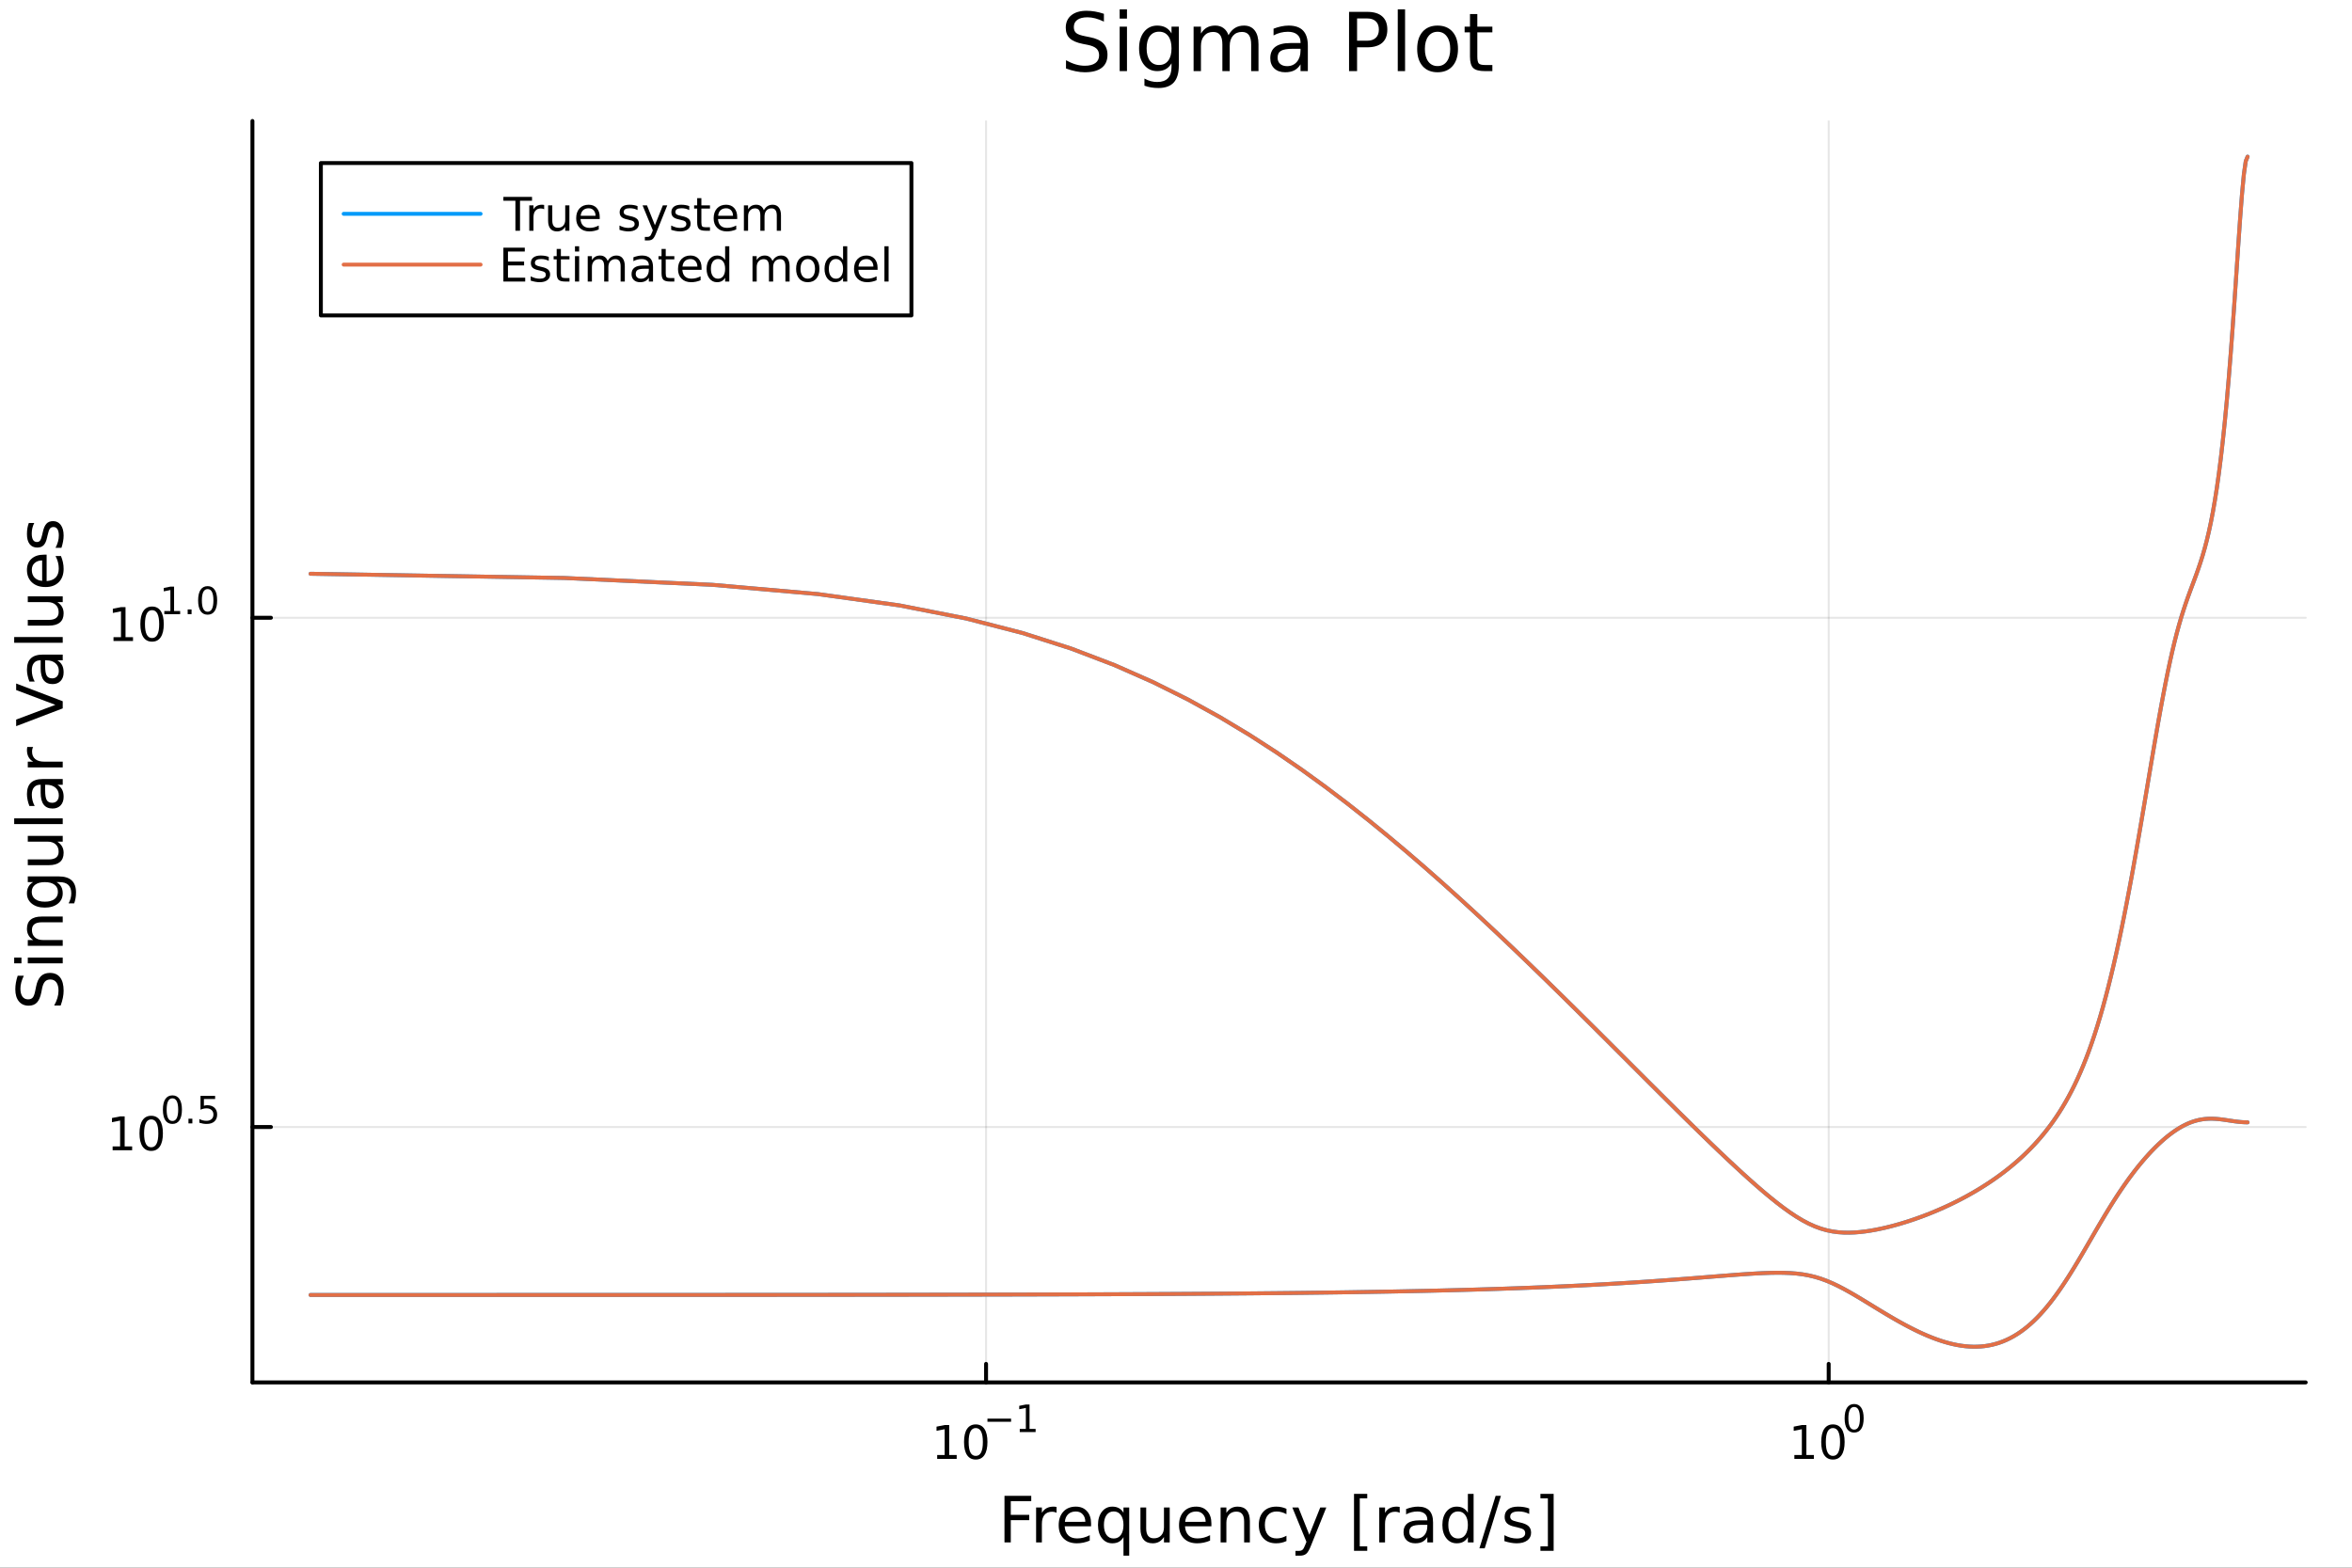 <?xml version="1.0" encoding="utf-8"?>
<svg xmlns="http://www.w3.org/2000/svg" xmlns:xlink="http://www.w3.org/1999/xlink" width="600" height="400" viewBox="0 0 2400 1600">
<rect x="0" y="0" width="2400" height="1600" fill="#333333" stroke="none"/>
<defs>
  <clipPath id="clip630">
    <rect x="0" y="0" width="2400" height="1600"/>
  </clipPath>
</defs>
<path clip-path="url(#clip630)" d="M0 1600 L2400 1600 L2400 0 L0 0  Z" fill="#ffffff" fill-rule="evenodd" fill-opacity="1"/>
<defs>
  <clipPath id="clip631">
    <rect x="480" y="0" width="1681" height="1600"/>
  </clipPath>
</defs>
<path clip-path="url(#clip630)" d="M257.579 1410.9 L2352.76 1410.9 L2352.76 123.472 L257.579 123.472  Z" fill="#ffffff" fill-rule="evenodd" fill-opacity="1"/>
<defs>
  <clipPath id="clip632">
    <rect x="257" y="123" width="2096" height="1288"/>
  </clipPath>
</defs>
<polyline clip-path="url(#clip632)" style="stroke:#000000; stroke-linecap:round; stroke-linejoin:round; stroke-width:2; stroke-opacity:0.1; fill:none" points="1006.19,1410.9 1006.19,123.472 "/>
<polyline clip-path="url(#clip632)" style="stroke:#000000; stroke-linecap:round; stroke-linejoin:round; stroke-width:2; stroke-opacity:0.1; fill:none" points="1866,1410.9 1866,123.472 "/>
<polyline clip-path="url(#clip630)" style="stroke:#000000; stroke-linecap:round; stroke-linejoin:round; stroke-width:4; stroke-opacity:1; fill:none" points="257.579,1410.9 2352.76,1410.9 "/>
<polyline clip-path="url(#clip630)" style="stroke:#000000; stroke-linecap:round; stroke-linejoin:round; stroke-width:4; stroke-opacity:1; fill:none" points="1006.19,1410.9 1006.19,1392 "/>
<polyline clip-path="url(#clip630)" style="stroke:#000000; stroke-linecap:round; stroke-linejoin:round; stroke-width:4; stroke-opacity:1; fill:none" points="1866,1410.9 1866,1392 "/>
<path clip-path="url(#clip630)" d="M956.306 1485.02 L963.945 1485.02 L963.945 1458.66 L955.635 1460.32 L955.635 1456.06 L963.898 1454.4 L968.574 1454.4 L968.574 1485.02 L976.213 1485.02 L976.213 1488.96 L956.306 1488.96 L956.306 1485.02 Z" fill="#000000" fill-rule="nonzero" fill-opacity="1" /><path clip-path="url(#clip630)" d="M995.657 1457.48 Q992.046 1457.48 990.218 1461.04 Q988.412 1464.58 988.412 1471.71 Q988.412 1478.82 990.218 1482.38 Q992.046 1485.92 995.657 1485.92 Q999.292 1485.92 1001.1 1482.38 Q1002.93 1478.82 1002.93 1471.71 Q1002.93 1464.58 1001.1 1461.04 Q999.292 1457.48 995.657 1457.48 M995.657 1453.77 Q1001.47 1453.77 1004.52 1458.38 Q1007.6 1462.96 1007.6 1471.71 Q1007.6 1480.44 1004.52 1485.04 Q1001.47 1489.63 995.657 1489.63 Q989.847 1489.63 986.769 1485.04 Q983.713 1480.44 983.713 1471.71 Q983.713 1462.96 986.769 1458.38 Q989.847 1453.77 995.657 1453.77 Z" fill="#000000" fill-rule="nonzero" fill-opacity="1" /><path clip-path="url(#clip630)" d="M1007.6 1447.87 L1031.71 1447.87 L1031.71 1451.07 L1007.6 1451.07 L1007.6 1447.87 Z" fill="#000000" fill-rule="nonzero" fill-opacity="1" /><path clip-path="url(#clip630)" d="M1040.57 1458.35 L1046.78 1458.35 L1046.78 1436.93 L1040.03 1438.28 L1040.03 1434.82 L1046.74 1433.47 L1050.54 1433.47 L1050.54 1458.35 L1056.75 1458.35 L1056.75 1461.55 L1040.57 1461.55 L1040.57 1458.35 Z" fill="#000000" fill-rule="nonzero" fill-opacity="1" /><path clip-path="url(#clip630)" d="M1830.99 1485.02 L1838.62 1485.02 L1838.62 1458.66 L1830.31 1460.32 L1830.31 1456.06 L1838.58 1454.4 L1843.25 1454.4 L1843.25 1485.02 L1850.89 1485.02 L1850.89 1488.96 L1830.99 1488.96 L1830.99 1485.02 Z" fill="#000000" fill-rule="nonzero" fill-opacity="1" /><path clip-path="url(#clip630)" d="M1870.34 1457.48 Q1866.73 1457.48 1864.9 1461.04 Q1863.09 1464.58 1863.09 1471.71 Q1863.09 1478.82 1864.9 1482.38 Q1866.73 1485.92 1870.34 1485.92 Q1873.97 1485.92 1875.78 1482.38 Q1877.61 1478.82 1877.61 1471.71 Q1877.61 1464.58 1875.78 1461.04 Q1873.97 1457.48 1870.34 1457.48 M1870.34 1453.77 Q1876.15 1453.77 1879.2 1458.38 Q1882.28 1462.96 1882.28 1471.71 Q1882.28 1480.44 1879.2 1485.04 Q1876.15 1489.63 1870.34 1489.63 Q1864.53 1489.63 1861.45 1485.04 Q1858.39 1480.44 1858.39 1471.71 Q1858.39 1462.96 1861.45 1458.38 Q1864.53 1453.77 1870.34 1453.77 Z" fill="#000000" fill-rule="nonzero" fill-opacity="1" /><path clip-path="url(#clip630)" d="M1891.99 1435.97 Q1889.05 1435.97 1887.57 1438.86 Q1886.1 1441.74 1886.1 1447.53 Q1886.1 1453.31 1887.57 1456.2 Q1889.05 1459.08 1891.99 1459.08 Q1894.94 1459.08 1896.41 1456.2 Q1897.89 1453.31 1897.89 1447.53 Q1897.89 1441.74 1896.41 1438.86 Q1894.94 1435.97 1891.99 1435.97 M1891.99 1432.96 Q1896.71 1432.96 1899.19 1436.7 Q1901.69 1440.43 1901.69 1447.53 Q1901.69 1454.62 1899.19 1458.37 Q1896.71 1462.09 1891.99 1462.09 Q1887.27 1462.09 1884.76 1458.37 Q1882.28 1454.62 1882.28 1447.53 Q1882.28 1440.43 1884.76 1436.7 Q1887.27 1432.96 1891.99 1432.96 Z" fill="#000000" fill-rule="nonzero" fill-opacity="1" /><path clip-path="url(#clip630)" d="M1024.98 1526.67 L1052.29 1526.67 L1052.29 1532.08 L1031.41 1532.08 L1031.41 1546.08 L1050.25 1546.08 L1050.25 1551.49 L1031.41 1551.49 L1031.41 1574.19 L1024.98 1574.19 L1024.98 1526.67 Z" fill="#000000" fill-rule="nonzero" fill-opacity="1" /><path clip-path="url(#clip630)" d="M1078.13 1544.01 Q1077.15 1543.44 1075.97 1543.18 Q1074.82 1542.9 1073.42 1542.9 Q1068.46 1542.9 1065.78 1546.14 Q1063.14 1549.36 1063.14 1555.41 L1063.14 1574.19 L1057.25 1574.19 L1057.25 1538.54 L1063.14 1538.54 L1063.14 1544.08 Q1064.99 1540.83 1067.95 1539.27 Q1070.91 1537.68 1075.14 1537.68 Q1075.75 1537.68 1076.48 1537.77 Q1077.21 1537.84 1078.1 1538 L1078.13 1544.01 Z" fill="#000000" fill-rule="nonzero" fill-opacity="1" /><path clip-path="url(#clip630)" d="M1113.34 1554.9 L1113.34 1557.76 L1086.41 1557.76 Q1086.79 1563.81 1090.04 1566.99 Q1093.32 1570.14 1099.14 1570.14 Q1102.52 1570.14 1105.67 1569.32 Q1108.85 1568.49 1111.97 1566.83 L1111.97 1572.37 Q1108.82 1573.71 1105.51 1574.41 Q1102.2 1575.11 1098.79 1575.11 Q1090.26 1575.11 1085.26 1570.14 Q1080.3 1565.18 1080.3 1556.71 Q1080.3 1547.96 1085.01 1542.83 Q1089.75 1537.68 1097.77 1537.68 Q1104.97 1537.68 1109.14 1542.33 Q1113.34 1546.94 1113.34 1554.9 M1107.48 1553.18 Q1107.42 1548.37 1104.77 1545.51 Q1102.16 1542.64 1097.84 1542.64 Q1092.93 1542.64 1089.97 1545.41 Q1087.05 1548.18 1086.6 1553.21 L1107.48 1553.18 Z" fill="#000000" fill-rule="nonzero" fill-opacity="1" /><path clip-path="url(#clip630)" d="M1126.45 1556.39 Q1126.45 1562.85 1129.09 1566.55 Q1131.77 1570.21 1136.41 1570.21 Q1141.06 1570.21 1143.73 1566.55 Q1146.41 1562.85 1146.41 1556.39 Q1146.41 1549.93 1143.73 1546.27 Q1141.06 1542.58 1136.41 1542.58 Q1131.77 1542.58 1129.09 1546.27 Q1126.45 1549.93 1126.45 1556.39 M1146.41 1568.84 Q1144.56 1572.02 1141.73 1573.58 Q1138.93 1575.11 1134.98 1575.11 Q1128.52 1575.11 1124.44 1569.95 Q1120.4 1564.8 1120.4 1556.39 Q1120.4 1547.99 1124.44 1542.83 Q1128.52 1537.68 1134.98 1537.68 Q1138.93 1537.68 1141.73 1539.24 Q1144.56 1540.77 1146.41 1543.95 L1146.41 1538.54 L1152.26 1538.54 L1152.26 1587.74 L1146.41 1587.74 L1146.41 1568.84 Z" fill="#000000" fill-rule="nonzero" fill-opacity="1" /><path clip-path="url(#clip630)" d="M1163.72 1560.12 L1163.72 1538.54 L1169.58 1538.54 L1169.58 1559.89 Q1169.58 1564.96 1171.55 1567.5 Q1173.52 1570.02 1177.47 1570.02 Q1182.21 1570.02 1184.95 1566.99 Q1187.72 1563.97 1187.72 1558.75 L1187.72 1538.54 L1193.58 1538.54 L1193.58 1574.19 L1187.72 1574.19 L1187.72 1568.71 Q1185.59 1571.96 1182.75 1573.55 Q1179.95 1575.11 1176.23 1575.11 Q1170.09 1575.11 1166.9 1571.29 Q1163.72 1567.47 1163.72 1560.12 M1178.46 1537.68 L1178.46 1537.68 Z" fill="#000000" fill-rule="nonzero" fill-opacity="1" /><path clip-path="url(#clip630)" d="M1236.13 1554.9 L1236.13 1557.76 L1209.2 1557.76 Q1209.59 1563.81 1212.83 1566.99 Q1216.11 1570.14 1221.94 1570.14 Q1225.31 1570.14 1228.46 1569.32 Q1231.64 1568.49 1234.76 1566.83 L1234.76 1572.37 Q1231.61 1573.71 1228.3 1574.41 Q1224.99 1575.11 1221.59 1575.11 Q1213.06 1575.11 1208.06 1570.14 Q1203.09 1565.18 1203.09 1556.71 Q1203.09 1547.96 1207.8 1542.83 Q1212.55 1537.68 1220.57 1537.68 Q1227.76 1537.68 1231.93 1542.33 Q1236.13 1546.94 1236.13 1554.9 M1230.27 1553.18 Q1230.21 1548.37 1227.57 1545.51 Q1224.96 1542.64 1220.63 1542.64 Q1215.73 1542.64 1212.77 1545.41 Q1209.84 1548.18 1209.4 1553.21 L1230.27 1553.18 Z" fill="#000000" fill-rule="nonzero" fill-opacity="1" /><path clip-path="url(#clip630)" d="M1275.38 1552.67 L1275.38 1574.19 L1269.52 1574.19 L1269.52 1552.86 Q1269.52 1547.8 1267.55 1545.29 Q1265.57 1542.77 1261.63 1542.77 Q1256.88 1542.77 1254.15 1545.79 Q1251.41 1548.82 1251.41 1554.04 L1251.41 1574.19 L1245.52 1574.19 L1245.52 1538.54 L1251.41 1538.54 L1251.41 1544.08 Q1253.51 1540.86 1256.34 1539.27 Q1259.21 1537.68 1262.93 1537.68 Q1269.07 1537.68 1272.22 1541.5 Q1275.38 1545.29 1275.38 1552.67 Z" fill="#000000" fill-rule="nonzero" fill-opacity="1" /><path clip-path="url(#clip630)" d="M1312.71 1539.91 L1312.71 1545.38 Q1310.23 1544.01 1307.71 1543.34 Q1305.23 1542.64 1302.68 1542.64 Q1296.99 1542.64 1293.84 1546.27 Q1290.69 1549.87 1290.69 1556.39 Q1290.69 1562.92 1293.84 1566.55 Q1296.99 1570.14 1302.68 1570.14 Q1305.23 1570.14 1307.71 1569.47 Q1310.23 1568.77 1312.71 1567.41 L1312.71 1572.82 Q1310.26 1573.96 1307.62 1574.54 Q1305.01 1575.11 1302.05 1575.11 Q1294 1575.11 1289.25 1570.05 Q1284.51 1564.99 1284.51 1556.39 Q1284.51 1547.67 1289.28 1542.68 Q1294.09 1537.68 1302.43 1537.68 Q1305.14 1537.68 1307.71 1538.25 Q1310.29 1538.79 1312.71 1539.91 Z" fill="#000000" fill-rule="nonzero" fill-opacity="1" /><path clip-path="url(#clip630)" d="M1337.73 1577.5 Q1335.25 1583.86 1332.89 1585.8 Q1330.53 1587.74 1326.59 1587.74 L1321.91 1587.74 L1321.91 1582.84 L1325.35 1582.84 Q1327.77 1582.84 1329.1 1581.7 Q1330.44 1580.55 1332.06 1576.29 L1333.11 1573.61 L1318.69 1538.54 L1324.9 1538.54 L1336.04 1566.42 L1347.18 1538.54 L1353.39 1538.54 L1337.73 1577.5 Z" fill="#000000" fill-rule="nonzero" fill-opacity="1" /><path clip-path="url(#clip630)" d="M1381.65 1524.66 L1395.15 1524.66 L1395.15 1529.21 L1387.51 1529.21 L1387.51 1578.23 L1395.15 1578.23 L1395.15 1582.78 L1381.65 1582.78 L1381.65 1524.66 Z" fill="#000000" fill-rule="nonzero" fill-opacity="1" /><path clip-path="url(#clip630)" d="M1428.28 1544.01 Q1427.29 1543.44 1426.12 1543.18 Q1424.97 1542.9 1423.57 1542.9 Q1418.6 1542.9 1415.93 1546.14 Q1413.29 1549.36 1413.29 1555.41 L1413.29 1574.19 L1407.4 1574.19 L1407.4 1538.54 L1413.29 1538.54 L1413.29 1544.08 Q1415.13 1540.83 1418.09 1539.27 Q1421.06 1537.68 1425.29 1537.68 Q1425.89 1537.68 1426.63 1537.77 Q1427.36 1537.84 1428.25 1538 L1428.28 1544.01 Z" fill="#000000" fill-rule="nonzero" fill-opacity="1" /><path clip-path="url(#clip630)" d="M1450.62 1556.27 Q1443.53 1556.27 1440.79 1557.89 Q1438.05 1559.51 1438.05 1563.43 Q1438.05 1566.55 1440.09 1568.39 Q1442.16 1570.21 1445.69 1570.21 Q1450.56 1570.21 1453.49 1566.77 Q1456.45 1563.3 1456.45 1557.57 L1456.45 1556.27 L1450.62 1556.27 M1462.3 1553.85 L1462.3 1574.19 L1456.45 1574.19 L1456.45 1568.77 Q1454.44 1572.02 1451.45 1573.58 Q1448.46 1575.11 1444.13 1575.11 Q1438.66 1575.11 1435.41 1572.05 Q1432.19 1568.97 1432.19 1563.81 Q1432.19 1557.79 1436.21 1554.74 Q1440.25 1551.68 1448.24 1551.68 L1456.45 1551.68 L1456.45 1551.11 Q1456.45 1547.07 1453.77 1544.87 Q1451.13 1542.64 1446.33 1542.64 Q1443.27 1542.64 1440.37 1543.38 Q1437.48 1544.11 1434.8 1545.57 L1434.8 1540.16 Q1438.02 1538.92 1441.04 1538.31 Q1444.07 1537.68 1446.93 1537.68 Q1454.67 1537.68 1458.49 1541.69 Q1462.3 1545.7 1462.3 1553.85 Z" fill="#000000" fill-rule="nonzero" fill-opacity="1" /><path clip-path="url(#clip630)" d="M1497.83 1543.95 L1497.83 1524.66 L1503.68 1524.66 L1503.68 1574.19 L1497.83 1574.19 L1497.83 1568.84 Q1495.98 1572.02 1493.15 1573.58 Q1490.35 1575.11 1486.4 1575.11 Q1479.94 1575.11 1475.86 1569.95 Q1471.82 1564.8 1471.82 1556.39 Q1471.82 1547.99 1475.86 1542.83 Q1479.94 1537.68 1486.4 1537.68 Q1490.35 1537.68 1493.15 1539.24 Q1495.98 1540.77 1497.83 1543.95 M1477.87 1556.39 Q1477.87 1562.85 1480.51 1566.55 Q1483.18 1570.21 1487.83 1570.21 Q1492.48 1570.21 1495.15 1566.55 Q1497.83 1562.85 1497.83 1556.39 Q1497.83 1549.93 1495.15 1546.27 Q1492.48 1542.58 1487.83 1542.58 Q1483.18 1542.58 1480.51 1546.27 Q1477.87 1549.93 1477.87 1556.39 Z" fill="#000000" fill-rule="nonzero" fill-opacity="1" /><path clip-path="url(#clip630)" d="M1526.15 1526.67 L1531.56 1526.67 L1515.01 1580.23 L1509.6 1580.23 L1526.15 1526.67 Z" fill="#000000" fill-rule="nonzero" fill-opacity="1" /><path clip-path="url(#clip630)" d="M1560.43 1539.59 L1560.43 1545.13 Q1557.95 1543.85 1555.28 1543.22 Q1552.6 1542.58 1549.74 1542.58 Q1545.38 1542.58 1543.18 1543.92 Q1541.02 1545.25 1541.02 1547.93 Q1541.02 1549.96 1542.58 1551.14 Q1544.14 1552.29 1548.85 1553.34 L1550.85 1553.78 Q1557.09 1555.12 1559.7 1557.57 Q1562.34 1559.99 1562.34 1564.35 Q1562.34 1569.32 1558.4 1572.21 Q1554.48 1575.11 1547.61 1575.11 Q1544.74 1575.11 1541.62 1574.54 Q1538.53 1573.99 1535.1 1572.88 L1535.1 1566.83 Q1538.34 1568.52 1541.49 1569.38 Q1544.65 1570.21 1547.73 1570.21 Q1551.87 1570.21 1554.1 1568.81 Q1556.33 1567.37 1556.33 1564.8 Q1556.33 1562.41 1554.7 1561.14 Q1553.11 1559.86 1547.67 1558.68 L1545.63 1558.21 Q1540.19 1557.06 1537.77 1554.71 Q1535.35 1552.32 1535.35 1548.18 Q1535.35 1543.15 1538.92 1540.42 Q1542.48 1537.68 1549.04 1537.68 Q1552.28 1537.68 1555.15 1538.16 Q1558.01 1538.63 1560.43 1539.59 Z" fill="#000000" fill-rule="nonzero" fill-opacity="1" /><path clip-path="url(#clip630)" d="M1585.35 1524.66 L1585.35 1582.78 L1571.86 1582.78 L1571.86 1578.23 L1579.47 1578.23 L1579.47 1529.21 L1571.86 1529.21 L1571.86 1524.66 L1585.35 1524.66 Z" fill="#000000" fill-rule="nonzero" fill-opacity="1" /><polyline clip-path="url(#clip632)" style="stroke:#000000; stroke-linecap:round; stroke-linejoin:round; stroke-width:2; stroke-opacity:0.1; fill:none" points="257.579,1150.23 2352.76,1150.23 "/>
<polyline clip-path="url(#clip632)" style="stroke:#000000; stroke-linecap:round; stroke-linejoin:round; stroke-width:2; stroke-opacity:0.1; fill:none" points="257.579,630.491 2352.76,630.491 "/>
<polyline clip-path="url(#clip630)" style="stroke:#000000; stroke-linecap:round; stroke-linejoin:round; stroke-width:4; stroke-opacity:1; fill:none" points="257.579,1410.9 257.579,123.472 "/>
<polyline clip-path="url(#clip630)" style="stroke:#000000; stroke-linecap:round; stroke-linejoin:round; stroke-width:4; stroke-opacity:1; fill:none" points="257.579,1150.23 276.476,1150.23 "/>
<polyline clip-path="url(#clip630)" style="stroke:#000000; stroke-linecap:round; stroke-linejoin:round; stroke-width:4; stroke-opacity:1; fill:none" points="257.579,630.491 276.476,630.491 "/>
<path clip-path="url(#clip630)" d="M114.931 1170.03 L122.57 1170.03 L122.57 1143.66 L114.26 1145.33 L114.26 1141.07 L122.524 1139.4 L127.2 1139.4 L127.2 1170.03 L134.839 1170.03 L134.839 1173.96 L114.931 1173.96 L114.931 1170.03 Z" fill="#000000" fill-rule="nonzero" fill-opacity="1" /><path clip-path="url(#clip630)" d="M154.283 1142.48 Q150.672 1142.48 148.843 1146.04 Q147.038 1149.59 147.038 1156.72 Q147.038 1163.82 148.843 1167.39 Q150.672 1170.93 154.283 1170.93 Q157.917 1170.93 159.723 1167.39 Q161.552 1163.82 161.552 1156.72 Q161.552 1149.59 159.723 1146.04 Q157.917 1142.48 154.283 1142.48 M154.283 1138.78 Q160.093 1138.78 163.149 1143.38 Q166.227 1147.97 166.227 1156.72 Q166.227 1165.44 163.149 1170.05 Q160.093 1174.63 154.283 1174.63 Q148.473 1174.63 145.394 1170.05 Q142.339 1165.44 142.339 1156.72 Q142.339 1147.97 145.394 1143.38 Q148.473 1138.78 154.283 1138.78 Z" fill="#000000" fill-rule="nonzero" fill-opacity="1" /><path clip-path="url(#clip630)" d="M175.932 1120.97 Q172.998 1120.97 171.512 1123.87 Q170.045 1126.75 170.045 1132.54 Q170.045 1138.31 171.512 1141.21 Q172.998 1144.09 175.932 1144.09 Q178.885 1144.09 180.352 1141.21 Q181.838 1138.31 181.838 1132.54 Q181.838 1126.75 180.352 1123.87 Q178.885 1120.97 175.932 1120.97 M175.932 1117.96 Q180.653 1117.96 183.136 1121.71 Q185.637 1125.43 185.637 1132.54 Q185.637 1139.63 183.136 1143.37 Q180.653 1147.1 175.932 1147.1 Q171.212 1147.1 168.71 1143.37 Q166.227 1139.63 166.227 1132.54 Q166.227 1125.43 168.71 1121.71 Q171.212 1117.96 175.932 1117.96 Z" fill="#000000" fill-rule="nonzero" fill-opacity="1" /><path clip-path="url(#clip630)" d="M192.314 1141.77 L196.282 1141.77 L196.282 1146.55 L192.314 1146.55 L192.314 1141.77 Z" fill="#000000" fill-rule="nonzero" fill-opacity="1" /><path clip-path="url(#clip630)" d="M204.595 1118.47 L219.51 1118.47 L219.51 1121.67 L208.075 1121.67 L208.075 1128.55 Q208.902 1128.27 209.73 1128.14 Q210.557 1127.99 211.385 1127.99 Q216.087 1127.99 218.833 1130.56 Q221.579 1133.14 221.579 1137.54 Q221.579 1142.07 218.758 1144.59 Q215.936 1147.1 210.802 1147.1 Q209.034 1147.1 207.191 1146.8 Q205.366 1146.49 203.41 1145.89 L203.41 1142.07 Q205.103 1143 206.909 1143.45 Q208.714 1143.9 210.727 1143.9 Q213.98 1143.9 215.88 1142.19 Q217.78 1140.48 217.78 1137.54 Q217.78 1134.61 215.88 1132.9 Q213.98 1131.18 210.727 1131.18 Q209.203 1131.18 207.68 1131.52 Q206.175 1131.86 204.595 1132.58 L204.595 1118.47 Z" fill="#000000" fill-rule="nonzero" fill-opacity="1" /><path clip-path="url(#clip630)" d="M115.815 650.284 L123.454 650.284 L123.454 623.918 L115.144 625.585 L115.144 621.326 L123.408 619.659 L128.084 619.659 L128.084 650.284 L135.723 650.284 L135.723 654.219 L115.815 654.219 L115.815 650.284 Z" fill="#000000" fill-rule="nonzero" fill-opacity="1" /><path clip-path="url(#clip630)" d="M155.167 622.738 Q151.556 622.738 149.727 626.302 Q147.922 629.844 147.922 636.974 Q147.922 644.08 149.727 647.645 Q151.556 651.187 155.167 651.187 Q158.801 651.187 160.607 647.645 Q162.436 644.08 162.436 636.974 Q162.436 629.844 160.607 626.302 Q158.801 622.738 155.167 622.738 M155.167 619.034 Q160.977 619.034 164.033 623.64 Q167.111 628.224 167.111 636.974 Q167.111 645.7 164.033 650.307 Q160.977 654.89 155.167 654.89 Q149.357 654.89 146.278 650.307 Q143.223 645.7 143.223 636.974 Q143.223 628.224 146.278 623.64 Q149.357 619.034 155.167 619.034 Z" fill="#000000" fill-rule="nonzero" fill-opacity="1" /><path clip-path="url(#clip630)" d="M167.657 623.611 L173.863 623.611 L173.863 602.189 L167.111 603.543 L167.111 600.083 L173.826 598.729 L177.625 598.729 L177.625 623.611 L183.832 623.611 L183.832 626.809 L167.657 626.809 L167.657 623.611 Z" fill="#000000" fill-rule="nonzero" fill-opacity="1" /><path clip-path="url(#clip630)" d="M191.505 622.031 L195.474 622.031 L195.474 626.809 L191.505 626.809 L191.505 622.031 Z" fill="#000000" fill-rule="nonzero" fill-opacity="1" /><path clip-path="url(#clip630)" d="M211.874 601.23 Q208.94 601.23 207.454 604.126 Q205.987 607.004 205.987 612.797 Q205.987 618.571 207.454 621.467 Q208.94 624.345 211.874 624.345 Q214.827 624.345 216.294 621.467 Q217.78 618.571 217.78 612.797 Q217.78 607.004 216.294 604.126 Q214.827 601.23 211.874 601.23 M211.874 598.221 Q216.595 598.221 219.077 601.963 Q221.579 605.687 221.579 612.797 Q221.579 619.887 219.077 623.63 Q216.595 627.354 211.874 627.354 Q207.153 627.354 204.652 623.63 Q202.169 619.887 202.169 612.797 Q202.169 605.687 204.652 601.963 Q207.153 598.221 211.874 598.221 Z" fill="#000000" fill-rule="nonzero" fill-opacity="1" /><path clip-path="url(#clip630)" d="M18.044 995.825 L24.314 995.825 Q22.563 999.485 21.704 1002.73 Q20.845 1005.98 20.845 1009 Q20.845 1014.25 22.882 1017.12 Q24.919 1019.95 28.674 1019.95 Q31.826 1019.95 33.449 1018.07 Q35.04 1016.16 36.027 1010.88 L36.823 1007 Q38.191 999.803 41.66 996.398 Q45.098 992.96 50.891 992.96 Q57.798 992.96 61.362 997.607 Q64.927 1002.22 64.927 1011.17 Q64.927 1014.54 64.163 1018.36 Q63.399 1022.15 61.904 1026.22 L55.283 1026.22 Q57.479 1022.31 58.593 1018.55 Q59.707 1014.79 59.707 1011.17 Q59.707 1005.66 57.543 1002.67 Q55.379 999.676 51.368 999.676 Q47.867 999.676 45.894 1001.84 Q43.92 1003.97 42.934 1008.87 L42.17 1012.79 Q40.737 1019.98 37.682 1023.2 Q34.626 1026.41 29.184 1026.41 Q22.882 1026.41 19.253 1021.99 Q15.625 1017.53 15.625 1009.73 Q15.625 1006.39 16.23 1002.92 Q16.834 999.453 18.044 995.825 Z" fill="#000000" fill-rule="nonzero" fill-opacity="1" /><path clip-path="url(#clip630)" d="M28.356 983.189 L28.356 977.332 L64.004 977.332 L64.004 983.189 L28.356 983.189 M14.479 983.189 L14.479 977.332 L21.895 977.332 L21.895 983.189 L14.479 983.189 Z" fill="#000000" fill-rule="nonzero" fill-opacity="1" /><path clip-path="url(#clip630)" d="M42.488 935.446 L64.004 935.446 L64.004 941.302 L42.679 941.302 Q37.618 941.302 35.104 943.276 Q32.589 945.249 32.589 949.196 Q32.589 953.938 35.613 956.676 Q38.637 959.413 43.857 959.413 L64.004 959.413 L64.004 965.301 L28.356 965.301 L28.356 959.413 L33.894 959.413 Q30.68 957.312 29.088 954.479 Q27.497 951.615 27.497 947.891 Q27.497 941.748 31.316 938.597 Q35.104 935.446 42.488 935.446 Z" fill="#000000" fill-rule="nonzero" fill-opacity="1" /><path clip-path="url(#clip630)" d="M45.766 900.307 Q39.401 900.307 35.9 902.949 Q32.398 905.559 32.398 910.301 Q32.398 915.012 35.9 917.654 Q39.401 920.264 45.766 920.264 Q52.1 920.264 55.601 917.654 Q59.103 915.012 59.103 910.301 Q59.103 905.559 55.601 902.949 Q52.1 900.307 45.766 900.307 M59.58 894.451 Q68.683 894.451 73.107 898.493 Q77.563 902.535 77.563 910.874 Q77.563 913.962 77.086 916.699 Q76.64 919.436 75.685 922.014 L69.988 922.014 Q71.388 919.436 72.057 916.922 Q72.725 914.407 72.725 911.797 Q72.725 906.036 69.701 903.172 Q66.71 900.307 60.63 900.307 L57.734 900.307 Q60.885 902.121 62.445 904.954 Q64.004 907.787 64.004 911.734 Q64.004 918.29 59.007 922.301 Q54.01 926.311 45.766 926.311 Q37.491 926.311 32.494 922.301 Q27.497 918.29 27.497 911.734 Q27.497 907.787 29.056 904.954 Q30.616 902.121 33.767 900.307 L28.356 900.307 L28.356 894.451 L59.58 894.451 Z" fill="#000000" fill-rule="nonzero" fill-opacity="1" /><path clip-path="url(#clip630)" d="M49.936 882.993 L28.356 882.993 L28.356 877.136 L49.713 877.136 Q54.774 877.136 57.32 875.163 Q59.835 873.189 59.835 869.243 Q59.835 864.5 56.811 861.763 Q53.787 858.994 48.567 858.994 L28.356 858.994 L28.356 853.137 L64.004 853.137 L64.004 858.994 L58.53 858.994 Q61.776 861.126 63.368 863.959 Q64.927 866.76 64.927 870.484 Q64.927 876.627 61.108 879.81 Q57.288 882.993 49.936 882.993 M27.497 868.256 L27.497 868.256 Z" fill="#000000" fill-rule="nonzero" fill-opacity="1" /><path clip-path="url(#clip630)" d="M14.479 841.074 L14.479 835.218 L64.004 835.218 L64.004 841.074 L14.479 841.074 Z" fill="#000000" fill-rule="nonzero" fill-opacity="1" /><path clip-path="url(#clip630)" d="M46.085 806.763 Q46.085 813.861 47.708 816.598 Q49.331 819.335 53.246 819.335 Q56.365 819.335 58.211 817.298 Q60.026 815.23 60.026 811.697 Q60.026 806.827 56.588 803.899 Q53.119 800.939 47.39 800.939 L46.085 800.939 L46.085 806.763 M43.666 795.082 L64.004 795.082 L64.004 800.939 L58.593 800.939 Q61.84 802.944 63.399 805.936 Q64.927 808.928 64.927 813.256 Q64.927 818.731 61.872 821.977 Q58.784 825.192 53.628 825.192 Q47.612 825.192 44.557 821.181 Q41.501 817.139 41.501 809.15 L41.501 800.939 L40.928 800.939 Q36.886 800.939 34.69 803.612 Q32.462 806.254 32.462 811.06 Q32.462 814.116 33.194 817.012 Q33.926 819.908 35.39 822.582 L29.98 822.582 Q28.738 819.367 28.133 816.344 Q27.497 813.32 27.497 810.455 Q27.497 802.721 31.507 798.902 Q35.518 795.082 43.666 795.082 Z" fill="#000000" fill-rule="nonzero" fill-opacity="1" /><path clip-path="url(#clip630)" d="M33.831 762.362 Q33.258 763.349 33.003 764.527 Q32.717 765.673 32.717 767.073 Q32.717 772.038 35.963 774.712 Q39.178 777.354 45.225 777.354 L64.004 777.354 L64.004 783.242 L28.356 783.242 L28.356 777.354 L33.894 777.354 Q30.648 775.508 29.088 772.547 Q27.497 769.587 27.497 765.354 Q27.497 764.75 27.592 764.017 Q27.656 763.285 27.815 762.394 L33.831 762.362 Z" fill="#000000" fill-rule="nonzero" fill-opacity="1" /><path clip-path="url(#clip630)" d="M64.004 722.99 L16.484 741.133 L16.484 734.417 L56.493 719.362 L16.484 704.275 L16.484 697.591 L64.004 715.702 L64.004 722.99 Z" fill="#000000" fill-rule="nonzero" fill-opacity="1" /><path clip-path="url(#clip630)" d="M46.085 679.767 Q46.085 686.865 47.708 689.602 Q49.331 692.34 53.246 692.34 Q56.365 692.34 58.211 690.303 Q60.026 688.234 60.026 684.701 Q60.026 679.831 56.588 676.903 Q53.119 673.943 47.39 673.943 L46.085 673.943 L46.085 679.767 M43.666 668.086 L64.004 668.086 L64.004 673.943 L58.593 673.943 Q61.84 675.948 63.399 678.94 Q64.927 681.932 64.927 686.26 Q64.927 691.735 61.872 694.981 Q58.784 698.196 53.628 698.196 Q47.612 698.196 44.557 694.186 Q41.501 690.143 41.501 682.154 L41.501 673.943 L40.928 673.943 Q36.886 673.943 34.69 676.616 Q32.462 679.258 32.462 684.064 Q32.462 687.12 33.194 690.016 Q33.926 692.913 35.39 695.586 L29.98 695.586 Q28.738 692.371 28.133 689.348 Q27.497 686.324 27.497 683.459 Q27.497 675.725 31.507 671.906 Q35.518 668.086 43.666 668.086 Z" fill="#000000" fill-rule="nonzero" fill-opacity="1" /><path clip-path="url(#clip630)" d="M14.479 656.023 L14.479 650.167 L64.004 650.167 L64.004 656.023 L14.479 656.023 Z" fill="#000000" fill-rule="nonzero" fill-opacity="1" /><path clip-path="url(#clip630)" d="M49.936 638.518 L28.356 638.518 L28.356 632.661 L49.713 632.661 Q54.774 632.661 57.32 630.688 Q59.835 628.714 59.835 624.768 Q59.835 620.025 56.811 617.288 Q53.787 614.519 48.567 614.519 L28.356 614.519 L28.356 608.662 L64.004 608.662 L64.004 614.519 L58.53 614.519 Q61.776 616.651 63.368 619.484 Q64.927 622.285 64.927 626.009 Q64.927 632.152 61.108 635.335 Q57.288 638.518 49.936 638.518 M27.497 623.781 L27.497 623.781 Z" fill="#000000" fill-rule="nonzero" fill-opacity="1" /><path clip-path="url(#clip630)" d="M44.716 566.108 L47.581 566.108 L47.581 593.035 Q53.628 592.653 56.811 589.406 Q59.962 586.128 59.962 580.303 Q59.962 576.929 59.134 573.778 Q58.307 570.595 56.652 567.476 L62.19 567.476 Q63.527 570.627 64.227 573.937 Q64.927 577.248 64.927 580.653 Q64.927 589.183 59.962 594.18 Q54.997 599.146 46.53 599.146 Q37.777 599.146 32.653 594.435 Q27.497 589.693 27.497 581.672 Q27.497 574.479 32.144 570.309 Q36.759 566.108 44.716 566.108 M42.997 571.964 Q38.191 572.028 35.327 574.67 Q32.462 577.279 32.462 581.608 Q32.462 586.51 35.231 589.47 Q38 592.398 43.029 592.844 L42.997 571.964 Z" fill="#000000" fill-rule="nonzero" fill-opacity="1" /><path clip-path="url(#clip630)" d="M29.407 533.77 L34.945 533.77 Q33.672 536.252 33.035 538.926 Q32.398 541.6 32.398 544.464 Q32.398 548.825 33.735 551.021 Q35.072 553.185 37.746 553.185 Q39.783 553.185 40.96 551.626 Q42.106 550.066 43.157 545.355 L43.602 543.35 Q44.939 537.112 47.39 534.502 Q49.809 531.86 54.169 531.86 Q59.134 531.86 62.031 535.807 Q64.927 539.722 64.927 546.597 Q64.927 549.461 64.354 552.58 Q63.813 555.668 62.699 559.105 L56.652 559.105 Q58.339 555.859 59.198 552.708 Q60.026 549.557 60.026 546.469 Q60.026 542.332 58.625 540.104 Q57.193 537.876 54.615 537.876 Q52.228 537.876 50.955 539.499 Q49.681 541.09 48.504 546.533 L48.026 548.57 Q46.88 554.013 44.525 556.432 Q42.138 558.851 38 558.851 Q32.971 558.851 30.234 555.286 Q27.497 551.721 27.497 545.164 Q27.497 541.918 27.974 539.053 Q28.452 536.189 29.407 533.77 Z" fill="#000000" fill-rule="nonzero" fill-opacity="1" /><path clip-path="url(#clip630)" d="M1126.44 14.081 L1126.44 22.061 Q1121.78 19.833 1117.65 18.739 Q1113.52 17.646 1109.67 17.646 Q1102.99 17.646 1099.34 20.238 Q1095.74 22.831 1095.74 27.611 Q1095.74 31.621 1098.13 33.687 Q1100.56 35.713 1107.28 36.969 L1112.22 37.981 Q1121.38 39.723 1125.71 44.139 Q1130.09 48.514 1130.09 55.886 Q1130.09 64.677 1124.17 69.214 Q1118.3 73.751 1106.92 73.751 Q1102.62 73.751 1097.76 72.778 Q1092.94 71.806 1087.76 69.902 L1087.76 61.477 Q1092.74 64.272 1097.52 65.689 Q1102.3 67.107 1106.92 67.107 Q1113.92 67.107 1117.73 64.353 Q1121.54 61.598 1121.54 56.494 Q1121.54 52.038 1118.79 49.526 Q1116.07 47.015 1109.83 45.759 L1104.85 44.787 Q1095.7 42.964 1091.6 39.075 Q1087.51 35.186 1087.51 28.259 Q1087.51 20.238 1093.14 15.62 Q1098.81 11.002 1108.74 11.002 Q1112.99 11.002 1117.41 11.772 Q1121.82 12.542 1126.44 14.081 Z" fill="#000000" fill-rule="nonzero" fill-opacity="1" /><path clip-path="url(#clip630)" d="M1142.52 27.206 L1149.98 27.206 L1149.98 72.576 L1142.52 72.576 L1142.52 27.206 M1142.52 9.544 L1149.98 9.544 L1149.98 18.983 L1142.52 18.983 L1142.52 9.544 Z" fill="#000000" fill-rule="nonzero" fill-opacity="1" /><path clip-path="url(#clip630)" d="M1195.43 49.364 Q1195.43 41.263 1192.07 36.806 Q1188.74 32.35 1182.71 32.35 Q1176.71 32.35 1173.35 36.806 Q1170.03 41.263 1170.03 49.364 Q1170.03 57.426 1173.35 61.882 Q1176.71 66.338 1182.71 66.338 Q1188.74 66.338 1192.07 61.882 Q1195.43 57.426 1195.43 49.364 M1202.88 66.945 Q1202.88 78.531 1197.74 84.162 Q1192.59 89.833 1181.98 89.833 Q1178.05 89.833 1174.57 89.225 Q1171.08 88.658 1167.8 87.443 L1167.8 80.192 Q1171.08 81.974 1174.28 82.825 Q1177.48 83.675 1180.8 83.675 Q1188.14 83.675 1191.78 79.827 Q1195.43 76.019 1195.43 68.282 L1195.43 64.596 Q1193.12 68.606 1189.51 70.591 Q1185.91 72.576 1180.89 72.576 Q1172.54 72.576 1167.44 66.216 Q1162.33 59.856 1162.33 49.364 Q1162.33 38.832 1167.44 32.472 Q1172.54 26.112 1180.89 26.112 Q1185.91 26.112 1189.51 28.097 Q1193.12 30.082 1195.43 34.092 L1195.43 27.206 L1202.88 27.206 L1202.88 66.945 Z" fill="#000000" fill-rule="nonzero" fill-opacity="1" /><path clip-path="url(#clip630)" d="M1253.56 35.915 Q1256.35 30.892 1260.24 28.502 Q1264.13 26.112 1269.4 26.112 Q1276.49 26.112 1280.34 31.095 Q1284.18 36.037 1284.18 45.192 L1284.18 72.576 L1276.69 72.576 L1276.69 45.435 Q1276.69 38.913 1274.38 35.753 Q1272.07 32.594 1267.33 32.594 Q1261.54 32.594 1258.18 36.442 Q1254.81 40.29 1254.81 46.934 L1254.81 72.576 L1247.32 72.576 L1247.32 45.435 Q1247.32 38.873 1245.01 35.753 Q1242.7 32.594 1237.88 32.594 Q1232.17 32.594 1228.81 36.482 Q1225.45 40.331 1225.45 46.934 L1225.45 72.576 L1217.95 72.576 L1217.95 27.206 L1225.45 27.206 L1225.45 34.254 Q1228 30.082 1231.56 28.097 Q1235.13 26.112 1240.03 26.112 Q1244.97 26.112 1248.41 28.624 Q1251.9 31.135 1253.56 35.915 Z" fill="#000000" fill-rule="nonzero" fill-opacity="1" /><path clip-path="url(#clip630)" d="M1319.67 49.769 Q1310.64 49.769 1307.15 51.835 Q1303.67 53.901 1303.67 58.884 Q1303.67 62.854 1306.26 65.203 Q1308.89 67.512 1313.39 67.512 Q1319.59 67.512 1323.32 63.137 Q1327.08 58.722 1327.08 51.43 L1327.08 49.769 L1319.67 49.769 M1334.54 46.691 L1334.54 72.576 L1327.08 72.576 L1327.08 65.689 Q1324.53 69.821 1320.72 71.806 Q1316.91 73.751 1311.41 73.751 Q1304.44 73.751 1300.31 69.862 Q1296.21 65.933 1296.21 59.37 Q1296.21 51.714 1301.32 47.825 Q1306.46 43.936 1316.63 43.936 L1327.08 43.936 L1327.08 43.207 Q1327.08 38.062 1323.68 35.267 Q1320.32 32.431 1314.2 32.431 Q1310.31 32.431 1306.63 33.363 Q1302.94 34.295 1299.54 36.158 L1299.54 29.272 Q1303.63 27.692 1307.48 26.922 Q1311.32 26.112 1314.97 26.112 Q1324.81 26.112 1329.68 31.216 Q1334.54 36.32 1334.54 46.691 Z" fill="#000000" fill-rule="nonzero" fill-opacity="1" /><path clip-path="url(#clip630)" d="M1384.77 18.82 L1384.77 41.546 L1395.06 41.546 Q1400.77 41.546 1403.89 38.589 Q1407.01 35.632 1407.01 30.163 Q1407.01 24.735 1403.89 21.778 Q1400.77 18.82 1395.06 18.82 L1384.77 18.82 M1376.58 12.096 L1395.06 12.096 Q1405.22 12.096 1410.41 16.714 Q1415.64 21.292 1415.64 30.163 Q1415.64 39.115 1410.41 43.693 Q1405.22 48.271 1395.06 48.271 L1384.77 48.271 L1384.77 72.576 L1376.58 72.576 L1376.58 12.096 Z" fill="#000000" fill-rule="nonzero" fill-opacity="1" /><path clip-path="url(#clip630)" d="M1426.29 9.544 L1433.74 9.544 L1433.74 72.576 L1426.29 72.576 L1426.29 9.544 Z" fill="#000000" fill-rule="nonzero" fill-opacity="1" /><path clip-path="url(#clip630)" d="M1466.92 32.431 Q1460.92 32.431 1457.44 37.131 Q1453.96 41.789 1453.96 49.931 Q1453.96 58.074 1457.4 62.773 Q1460.88 67.431 1466.92 67.431 Q1472.87 67.431 1476.36 62.732 Q1479.84 58.033 1479.84 49.931 Q1479.84 41.87 1476.36 37.171 Q1472.87 32.431 1466.92 32.431 M1466.92 26.112 Q1476.64 26.112 1482.19 32.431 Q1487.74 38.751 1487.74 49.931 Q1487.74 61.071 1482.19 67.431 Q1476.64 73.751 1466.92 73.751 Q1457.16 73.751 1451.61 67.431 Q1446.1 61.071 1446.1 49.931 Q1446.1 38.751 1451.61 32.431 Q1457.16 26.112 1466.92 26.112 Z" fill="#000000" fill-rule="nonzero" fill-opacity="1" /><path clip-path="url(#clip630)" d="M1507.47 14.324 L1507.47 27.206 L1522.82 27.206 L1522.82 32.999 L1507.47 32.999 L1507.47 57.628 Q1507.47 63.178 1508.97 64.758 Q1510.51 66.338 1515.17 66.338 L1522.82 66.338 L1522.82 72.576 L1515.17 72.576 Q1506.54 72.576 1503.26 69.376 Q1499.98 66.135 1499.98 57.628 L1499.98 32.999 L1494.51 32.999 L1494.51 27.206 L1499.98 27.206 L1499.98 14.324 L1507.47 14.324 Z" fill="#000000" fill-rule="nonzero" fill-opacity="1" /><polyline clip-path="url(#clip632)" style="stroke:#009af9; stroke-linecap:round; stroke-linejoin:round; stroke-width:4; stroke-opacity:1; fill:none" points="316.876,585.58 575.706,589.885 727.111,596.879 834.535,606.315 917.859,617.888 985.94,631.26 1043.5,646.091 1093.36,662.056 1137.35,678.86 1176.69,696.244 1212.28,713.988 1244.77,731.913 1274.66,749.869 1302.33,767.743 1328.09,785.442 1352.19,802.898 1374.83,820.059 1396.17,836.89 1416.36,853.363 1435.52,869.461 1453.74,885.176 1471.11,900.502 1487.71,915.438 1503.6,929.988 1518.84,944.156 1533.49,957.948 1547.58,971.373 1561.16,984.439 1574.26,997.154 1586.92,1009.53 1599.17,1021.57 1611.02,1033.29 1622.51,1044.69 1633.66,1055.79 1644.48,1066.6 1655,1077.11 1665.24,1087.34 1675.19,1097.3 1684.89,1106.99 1694.35,1116.42 1703.57,1125.59 1712.57,1134.51 1721.35,1143.18 1729.94,1151.61 1738.33,1159.79 1746.54,1167.73 1754.57,1175.43 1762.43,1182.88 1770.13,1190.08 1777.67,1197.04 1785.07,1203.73 1792.32,1210.15 1799.43,1216.28 1806.41,1222.11 1813.26,1227.6 1819.99,1232.74 1826.6,1237.48 1833.09,1241.78 1839.48,1245.61 1845.75,1248.92 1851.92,1251.69 1858,1253.92 1863.97,1255.62 1869.85,1256.84 1875.64,1257.61 1881.34,1258 1886.96,1258.07 1892.49,1257.87 1897.94,1257.44 1903.31,1256.82 1908.61,1256.03 1913.83,1255.11 1918.98,1254.07 1924.06,1252.93 1929.08,1251.7 1934.02,1250.38 1938.9,1249 1943.72,1247.54 1948.48,1246.02 1953.18,1244.45 1957.82,1242.81 1962.4,1241.13 1966.92,1239.39 1971.4,1237.6 1975.81,1235.77 1980.18,1233.88 1984.5,1231.95 1988.77,1229.98 1992.99,1227.95 1997.16,1225.88 2001.28,1223.76 2005.37,1221.59 2009.4,1219.37 2013.4,1217.1 2017.35,1214.78 2021.26,1212.41 2025.13,1209.98 2028.96,1207.49 2032.75,1204.95 2036.5,1202.34 2040.22,1199.67 2043.9,1196.93 2047.54,1194.12 2051.15,1191.24 2054.72,1188.28 2058.26,1185.24 2061.77,1182.1 2065.24,1178.88 2068.68,1175.55 2072.09,1172.12 2075.47,1168.58 2078.82,1164.91 2082.14,1161.12 2085.43,1157.19 2088.69,1153.1 2091.92,1148.86 2095.13,1144.44 2098.31,1139.84 2101.46,1135.04 2104.58,1130.02 2107.68,1124.78 2110.75,1119.29 2113.8,1113.53 2116.83,1107.5 2119.83,1101.16 2122.8,1094.51 2125.75,1087.53 2128.68,1080.19 2131.59,1072.49 2134.47,1064.4 2137.33,1055.92 2140.17,1047.03 2142.99,1037.73 2145.79,1028 2148.56,1017.85 2151.32,1007.26 2154.05,996.254 2156.77,984.823 2159.47,972.98 2162.14,960.735 2164.8,948.105 2167.44,935.109 2170.06,921.769 2172.66,908.114 2175.25,894.173 2177.81,879.984 2180.36,865.586 2182.89,851.026 2185.41,836.354 2187.91,821.626 2190.39,806.901 2192.85,792.245 2195.3,777.726 2197.73,763.416 2200.15,749.387 2202.55,735.714 2204.94,722.467 2207.31,709.714 2209.66,697.513 2212.01,685.916 2214.33,674.961 2216.64,664.673 2218.94,655.06 2221.23,646.113 2223.5,637.805 2225.75,630.095 2228,622.92 2230.22,616.207 2232.44,609.867 2234.64,603.804 2236.83,597.91 2239.01,592.072 2241.18,586.175 2243.33,580.1 2245.47,573.725 2247.6,566.931 2249.71,559.596 2251.82,551.601 2253.91,542.825 2255.99,533.148 2258.06,522.45 2260.11,510.612 2262.16,497.514 2264.19,483.036 2266.22,467.065 2268.23,449.491 2270.23,430.216 2272.23,409.168 2274.21,386.308 2276.18,361.659 2278.14,335.341 2280.09,307.623 2282.03,278.993 2283.96,250.255 2285.88,222.616 2287.79,197.741 2289.69,177.668 2291.58,164.506 2293.46,159.909 "/>
<polyline clip-path="url(#clip632)" style="stroke:#009af9; stroke-linecap:round; stroke-linejoin:round; stroke-width:4; stroke-opacity:1; fill:none" points="316.876,1321.67 575.706,1321.64 727.111,1321.59 834.535,1321.53 917.859,1321.44 985.94,1321.33 1043.5,1321.21 1093.36,1321.07 1137.35,1320.9 1176.69,1320.72 1212.28,1320.52 1244.77,1320.3 1274.66,1320.06 1302.33,1319.8 1328.09,1319.53 1352.19,1319.23 1374.83,1318.92 1396.17,1318.58 1416.36,1318.23 1435.52,1317.86 1453.74,1317.48 1471.11,1317.07 1487.71,1316.65 1503.6,1316.21 1518.84,1315.75 1533.49,1315.27 1547.58,1314.78 1561.16,1314.27 1574.26,1313.74 1586.92,1313.2 1599.17,1312.64 1611.02,1312.07 1622.51,1311.48 1633.66,1310.88 1644.48,1310.27 1655,1309.64 1665.24,1309 1675.19,1308.36 1684.89,1307.7 1694.35,1307.04 1703.57,1306.37 1712.57,1305.69 1721.35,1305.02 1729.94,1304.35 1738.33,1303.68 1746.54,1303.02 1754.57,1302.38 1762.43,1301.76 1770.13,1301.17 1777.67,1300.62 1785.07,1300.12 1792.32,1299.69 1799.43,1299.34 1806.41,1299.09 1813.26,1298.98 1819.99,1299.04 1826.6,1299.3 1833.09,1299.8 1839.48,1300.6 1845.75,1301.73 1851.92,1303.2 1858,1305.04 1863.97,1307.23 1869.85,1309.73 1875.64,1312.48 1881.34,1315.44 1886.96,1318.54 1892.49,1321.73 1897.94,1324.97 1903.31,1328.23 1908.61,1331.47 1913.83,1334.67 1918.98,1337.8 1924.06,1340.86 1929.08,1343.83 1934.02,1346.7 1938.9,1349.45 1943.72,1352.09 1948.48,1354.6 1953.18,1356.99 1957.82,1359.24 1962.4,1361.35 1966.92,1363.31 1971.4,1365.13 1975.81,1366.8 1980.18,1368.31 1984.5,1369.67 1988.77,1370.86 1992.99,1371.89 1997.16,1372.75 2001.28,1373.44 2005.37,1373.96 2009.4,1374.3 2013.4,1374.46 2017.35,1374.44 2021.26,1374.24 2025.13,1373.85 2028.96,1373.27 2032.75,1372.5 2036.5,1371.54 2040.22,1370.39 2043.9,1369.04 2047.54,1367.49 2051.15,1365.74 2054.72,1363.8 2058.26,1361.66 2061.77,1359.32 2065.24,1356.78 2068.68,1354.05 2072.09,1351.12 2075.47,1348.01 2078.82,1344.7 2082.14,1341.22 2085.43,1337.56 2088.69,1333.72 2091.92,1329.73 2095.13,1325.57 2098.31,1321.27 2101.46,1316.84 2104.58,1312.28 2107.68,1307.61 2110.75,1302.85 2113.8,1298 2116.83,1293.08 2119.83,1288.12 2122.8,1283.11 2125.75,1278.09 2128.68,1273.07 2131.59,1268.06 2134.47,1263.09 2137.33,1258.16 2140.17,1253.28 2142.99,1248.48 2145.79,1243.77 2148.56,1239.14 2151.32,1234.61 2154.05,1230.2 2156.77,1225.89 2159.47,1221.69 2162.14,1217.62 2164.8,1213.66 2167.44,1209.82 2170.06,1206.1 2172.66,1202.49 2175.25,1199.01 2177.81,1195.63 2180.36,1192.37 2182.89,1189.22 2185.41,1186.18 2187.91,1183.25 2190.39,1180.42 2192.85,1177.69 2195.3,1175.07 2197.73,1172.55 2200.15,1170.13 2202.55,1167.81 2204.94,1165.6 2207.31,1163.48 2209.66,1161.46 2212.01,1159.54 2214.33,1157.72 2216.64,1156 2218.94,1154.38 2221.23,1152.86 2223.5,1151.44 2225.75,1150.12 2228,1148.9 2230.22,1147.78 2232.44,1146.76 2234.64,1145.84 2236.83,1145.03 2239.01,1144.3 2241.18,1143.68 2243.33,1143.15 2245.47,1142.71 2247.6,1142.35 2249.71,1142.09 2251.82,1141.9 2253.91,1141.79 2255.99,1141.75 2258.06,1141.78 2260.11,1141.87 2262.16,1142.01 2264.19,1142.19 2266.22,1142.42 2268.23,1142.67 2270.23,1142.95 2272.23,1143.24 2274.21,1143.55 2276.18,1143.85 2278.14,1144.14 2280.09,1144.42 2282.03,1144.67 2283.96,1144.9 2285.88,1145.09 2287.79,1145.25 2289.69,1145.36 2291.58,1145.43 2293.46,1145.46 "/>
<polyline clip-path="url(#clip632)" style="stroke:#e26f46; stroke-linecap:round; stroke-linejoin:round; stroke-width:4; stroke-opacity:1; fill:none" points="316.876,585.58 575.706,589.885 727.111,596.879 834.535,606.315 917.859,617.888 985.94,631.26 1043.5,646.091 1093.36,662.056 1137.35,678.86 1176.69,696.244 1212.28,713.988 1244.77,731.913 1274.66,749.869 1302.33,767.743 1328.09,785.442 1352.19,802.898 1374.83,820.059 1396.17,836.89 1416.36,853.363 1435.52,869.461 1453.74,885.176 1471.11,900.502 1487.71,915.438 1503.6,929.988 1518.84,944.156 1533.49,957.948 1547.58,971.373 1561.16,984.439 1574.26,997.154 1586.92,1009.53 1599.17,1021.57 1611.02,1033.29 1622.51,1044.69 1633.66,1055.79 1644.48,1066.6 1655,1077.11 1665.24,1087.34 1675.19,1097.3 1684.89,1106.99 1694.35,1116.42 1703.57,1125.59 1712.57,1134.51 1721.35,1143.18 1729.94,1151.61 1738.33,1159.79 1746.54,1167.73 1754.57,1175.43 1762.43,1182.88 1770.13,1190.08 1777.67,1197.04 1785.07,1203.73 1792.32,1210.15 1799.43,1216.28 1806.41,1222.11 1813.26,1227.6 1819.99,1232.74 1826.6,1237.48 1833.09,1241.78 1839.48,1245.61 1845.75,1248.92 1851.92,1251.69 1858,1253.92 1863.97,1255.62 1869.85,1256.84 1875.64,1257.61 1881.34,1258 1886.96,1258.07 1892.49,1257.87 1897.94,1257.44 1903.31,1256.82 1908.61,1256.03 1913.83,1255.11 1918.98,1254.07 1924.06,1252.93 1929.08,1251.7 1934.02,1250.38 1938.9,1249 1943.72,1247.54 1948.48,1246.02 1953.18,1244.45 1957.82,1242.81 1962.4,1241.13 1966.92,1239.39 1971.4,1237.6 1975.81,1235.77 1980.18,1233.88 1984.5,1231.95 1988.77,1229.98 1992.99,1227.95 1997.16,1225.88 2001.28,1223.76 2005.37,1221.59 2009.4,1219.37 2013.4,1217.1 2017.35,1214.78 2021.26,1212.41 2025.13,1209.98 2028.96,1207.49 2032.75,1204.95 2036.5,1202.34 2040.22,1199.67 2043.9,1196.93 2047.54,1194.12 2051.15,1191.24 2054.72,1188.28 2058.26,1185.24 2061.77,1182.1 2065.24,1178.88 2068.68,1175.55 2072.09,1172.12 2075.47,1168.58 2078.82,1164.91 2082.14,1161.12 2085.43,1157.19 2088.69,1153.1 2091.92,1148.86 2095.13,1144.44 2098.31,1139.84 2101.46,1135.04 2104.58,1130.02 2107.68,1124.78 2110.75,1119.29 2113.8,1113.53 2116.83,1107.5 2119.83,1101.16 2122.8,1094.51 2125.75,1087.53 2128.68,1080.19 2131.59,1072.49 2134.47,1064.4 2137.33,1055.92 2140.17,1047.03 2142.99,1037.73 2145.79,1028 2148.56,1017.85 2151.32,1007.26 2154.05,996.254 2156.77,984.823 2159.47,972.98 2162.14,960.735 2164.8,948.105 2167.44,935.109 2170.06,921.769 2172.66,908.114 2175.25,894.173 2177.81,879.984 2180.36,865.586 2182.89,851.026 2185.41,836.354 2187.91,821.626 2190.39,806.901 2192.85,792.245 2195.3,777.726 2197.73,763.416 2200.15,749.387 2202.55,735.714 2204.94,722.467 2207.31,709.714 2209.66,697.513 2212.01,685.916 2214.33,674.961 2216.64,664.673 2218.94,655.06 2221.23,646.113 2223.5,637.805 2225.75,630.095 2228,622.92 2230.22,616.207 2232.44,609.867 2234.64,603.804 2236.83,597.91 2239.01,592.072 2241.18,586.175 2243.33,580.1 2245.47,573.725 2247.6,566.931 2249.71,559.596 2251.82,551.601 2253.91,542.825 2255.99,533.148 2258.06,522.45 2260.11,510.612 2262.16,497.514 2264.19,483.036 2266.22,467.065 2268.23,449.491 2270.23,430.216 2272.23,409.168 2274.21,386.308 2276.18,361.659 2278.14,335.341 2280.09,307.623 2282.03,278.993 2283.96,250.255 2285.88,222.616 2287.79,197.741 2289.69,177.668 2291.58,164.506 2293.46,159.909 "/>
<polyline clip-path="url(#clip632)" style="stroke:#e26f46; stroke-linecap:round; stroke-linejoin:round; stroke-width:4; stroke-opacity:1; fill:none" points="316.876,1321.67 575.706,1321.64 727.111,1321.59 834.535,1321.53 917.859,1321.44 985.94,1321.33 1043.5,1321.21 1093.36,1321.07 1137.35,1320.9 1176.69,1320.72 1212.28,1320.52 1244.77,1320.3 1274.66,1320.06 1302.33,1319.8 1328.09,1319.53 1352.19,1319.23 1374.83,1318.92 1396.17,1318.58 1416.36,1318.23 1435.52,1317.86 1453.74,1317.48 1471.11,1317.07 1487.71,1316.65 1503.6,1316.21 1518.84,1315.75 1533.49,1315.27 1547.58,1314.78 1561.16,1314.27 1574.26,1313.74 1586.92,1313.2 1599.17,1312.64 1611.02,1312.07 1622.51,1311.48 1633.66,1310.88 1644.48,1310.27 1655,1309.64 1665.24,1309 1675.19,1308.36 1684.89,1307.7 1694.35,1307.04 1703.57,1306.37 1712.57,1305.69 1721.35,1305.02 1729.94,1304.35 1738.33,1303.68 1746.54,1303.02 1754.57,1302.38 1762.43,1301.76 1770.13,1301.17 1777.67,1300.62 1785.07,1300.12 1792.32,1299.69 1799.43,1299.34 1806.41,1299.09 1813.26,1298.98 1819.99,1299.04 1826.6,1299.3 1833.09,1299.8 1839.48,1300.6 1845.75,1301.73 1851.92,1303.2 1858,1305.04 1863.97,1307.23 1869.85,1309.73 1875.64,1312.48 1881.34,1315.44 1886.96,1318.54 1892.49,1321.73 1897.94,1324.97 1903.31,1328.23 1908.61,1331.47 1913.83,1334.67 1918.98,1337.8 1924.06,1340.86 1929.08,1343.83 1934.02,1346.7 1938.9,1349.45 1943.72,1352.09 1948.48,1354.6 1953.18,1356.99 1957.82,1359.24 1962.4,1361.35 1966.92,1363.31 1971.4,1365.13 1975.81,1366.8 1980.18,1368.31 1984.5,1369.67 1988.77,1370.86 1992.99,1371.89 1997.16,1372.75 2001.28,1373.44 2005.37,1373.96 2009.4,1374.3 2013.4,1374.46 2017.35,1374.44 2021.26,1374.24 2025.13,1373.85 2028.96,1373.27 2032.75,1372.5 2036.5,1371.54 2040.22,1370.39 2043.9,1369.04 2047.54,1367.49 2051.15,1365.74 2054.72,1363.8 2058.26,1361.66 2061.77,1359.32 2065.24,1356.78 2068.68,1354.05 2072.09,1351.12 2075.47,1348.01 2078.82,1344.7 2082.14,1341.22 2085.43,1337.56 2088.69,1333.72 2091.92,1329.73 2095.13,1325.57 2098.31,1321.27 2101.46,1316.84 2104.58,1312.28 2107.68,1307.61 2110.75,1302.85 2113.8,1298 2116.83,1293.08 2119.83,1288.12 2122.8,1283.11 2125.75,1278.09 2128.68,1273.07 2131.59,1268.06 2134.47,1263.09 2137.33,1258.16 2140.17,1253.28 2142.99,1248.48 2145.79,1243.77 2148.56,1239.14 2151.32,1234.61 2154.05,1230.2 2156.77,1225.89 2159.47,1221.69 2162.14,1217.62 2164.8,1213.66 2167.44,1209.82 2170.06,1206.1 2172.66,1202.49 2175.25,1199.01 2177.81,1195.63 2180.36,1192.37 2182.89,1189.22 2185.41,1186.18 2187.91,1183.25 2190.39,1180.42 2192.85,1177.69 2195.3,1175.07 2197.73,1172.55 2200.15,1170.13 2202.55,1167.81 2204.94,1165.6 2207.31,1163.48 2209.66,1161.46 2212.01,1159.54 2214.33,1157.72 2216.64,1156 2218.94,1154.38 2221.23,1152.86 2223.5,1151.44 2225.75,1150.12 2228,1148.9 2230.22,1147.78 2232.44,1146.76 2234.64,1145.84 2236.83,1145.03 2239.01,1144.3 2241.18,1143.68 2243.33,1143.15 2245.47,1142.71 2247.6,1142.35 2249.71,1142.09 2251.82,1141.9 2253.91,1141.79 2255.99,1141.75 2258.06,1141.78 2260.11,1141.87 2262.16,1142.01 2264.19,1142.19 2266.22,1142.42 2268.23,1142.67 2270.23,1142.95 2272.23,1143.24 2274.21,1143.55 2276.18,1143.85 2278.14,1144.14 2280.09,1144.42 2282.03,1144.67 2283.96,1144.9 2285.88,1145.09 2287.79,1145.25 2289.69,1145.36 2291.58,1145.43 2293.46,1145.46 "/>
<path clip-path="url(#clip630)" d="M327.418 321.906 L930.012 321.906 L930.012 166.386 L327.418 166.386  Z" fill="#ffffff" fill-rule="evenodd" fill-opacity="1"/>
<polyline clip-path="url(#clip630)" style="stroke:#000000; stroke-linecap:round; stroke-linejoin:round; stroke-width:4; stroke-opacity:1; fill:none" points="327.418,321.906 930.012,321.906 930.012,166.386 327.418,166.386 327.418,321.906 "/>
<polyline clip-path="url(#clip630)" style="stroke:#009af9; stroke-linecap:round; stroke-linejoin:round; stroke-width:4; stroke-opacity:1; fill:none" points="350.698,218.226 490.376,218.226 "/>
<path clip-path="url(#clip630)" d="M513.656 200.946 L542.892 200.946 L542.892 204.881 L530.623 204.881 L530.623 235.506 L525.924 235.506 L525.924 204.881 L513.656 204.881 L513.656 200.946 Z" fill="#000000" fill-rule="nonzero" fill-opacity="1" /><path clip-path="url(#clip630)" d="M555.276 213.562 Q554.559 213.145 553.702 212.96 Q552.869 212.752 551.85 212.752 Q548.239 212.752 546.295 215.113 Q544.373 217.451 544.373 221.849 L544.373 235.506 L540.091 235.506 L540.091 209.58 L544.373 209.58 L544.373 213.608 Q545.716 211.247 547.869 210.113 Q550.021 208.955 553.1 208.955 Q553.54 208.955 554.072 209.025 Q554.605 209.071 555.253 209.187 L555.276 213.562 Z" fill="#000000" fill-rule="nonzero" fill-opacity="1" /><path clip-path="url(#clip630)" d="M559.304 225.275 L559.304 209.58 L563.563 209.58 L563.563 225.113 Q563.563 228.793 564.998 230.645 Q566.433 232.474 569.304 232.474 Q572.753 232.474 574.744 230.275 Q576.757 228.076 576.757 224.279 L576.757 209.58 L581.017 209.58 L581.017 235.506 L576.757 235.506 L576.757 231.525 Q575.207 233.886 573.146 235.043 Q571.109 236.178 568.401 236.178 Q563.933 236.178 561.619 233.4 Q559.304 230.622 559.304 225.275 M570.021 208.955 L570.021 208.955 Z" fill="#000000" fill-rule="nonzero" fill-opacity="1" /><path clip-path="url(#clip630)" d="M611.966 221.479 L611.966 223.562 L592.382 223.562 Q592.66 227.96 595.021 230.275 Q597.405 232.566 601.642 232.566 Q604.095 232.566 606.387 231.965 Q608.702 231.363 610.97 230.159 L610.97 234.187 Q608.679 235.159 606.271 235.668 Q603.864 236.178 601.387 236.178 Q595.183 236.178 591.549 232.566 Q587.938 228.955 587.938 222.798 Q587.938 216.432 591.364 212.705 Q594.813 208.955 600.646 208.955 Q605.878 208.955 608.91 212.335 Q611.966 215.692 611.966 221.479 M607.706 220.229 Q607.66 216.733 605.739 214.65 Q603.841 212.567 600.693 212.567 Q597.128 212.567 594.975 214.58 Q592.845 216.594 592.521 220.252 L607.706 220.229 Z" fill="#000000" fill-rule="nonzero" fill-opacity="1" /><path clip-path="url(#clip630)" d="M650.553 210.344 L650.553 214.372 Q648.748 213.446 646.803 212.983 Q644.859 212.52 642.776 212.52 Q639.604 212.52 638.007 213.493 Q636.433 214.465 636.433 216.409 Q636.433 217.891 637.567 218.747 Q638.702 219.58 642.127 220.344 L643.586 220.668 Q648.123 221.641 650.021 223.423 Q651.942 225.182 651.942 228.354 Q651.942 231.965 649.072 234.071 Q646.225 236.178 641.225 236.178 Q639.141 236.178 636.873 235.761 Q634.628 235.367 632.128 234.557 L632.128 230.159 Q634.489 231.386 636.78 232.011 Q639.072 232.613 641.317 232.613 Q644.327 232.613 645.947 231.594 Q647.567 230.553 647.567 228.678 Q647.567 226.942 646.387 226.016 Q645.229 225.09 641.271 224.233 L639.79 223.886 Q635.831 223.053 634.072 221.34 Q632.313 219.604 632.313 216.594 Q632.313 212.937 634.905 210.946 Q637.498 208.955 642.266 208.955 Q644.627 208.955 646.711 209.303 Q648.794 209.65 650.553 210.344 Z" fill="#000000" fill-rule="nonzero" fill-opacity="1" /><path clip-path="url(#clip630)" d="M669.512 237.914 Q667.706 242.543 665.993 243.955 Q664.28 245.367 661.41 245.367 L658.007 245.367 L658.007 241.803 L660.507 241.803 Q662.266 241.803 663.238 240.969 Q664.211 240.136 665.391 237.034 L666.155 235.09 L655.669 209.58 L660.183 209.58 L668.285 229.858 L676.387 209.58 L680.9 209.58 L669.512 237.914 Z" fill="#000000" fill-rule="nonzero" fill-opacity="1" /><path clip-path="url(#clip630)" d="M703.308 210.344 L703.308 214.372 Q701.502 213.446 699.558 212.983 Q697.613 212.52 695.53 212.52 Q692.359 212.52 690.761 213.493 Q689.187 214.465 689.187 216.409 Q689.187 217.891 690.322 218.747 Q691.456 219.58 694.882 220.344 L696.34 220.668 Q700.877 221.641 702.775 223.423 Q704.697 225.182 704.697 228.354 Q704.697 231.965 701.826 234.071 Q698.979 236.178 693.979 236.178 Q691.896 236.178 689.627 235.761 Q687.382 235.367 684.882 234.557 L684.882 230.159 Q687.243 231.386 689.535 232.011 Q691.826 232.613 694.072 232.613 Q697.081 232.613 698.701 231.594 Q700.322 230.553 700.322 228.678 Q700.322 226.942 699.141 226.016 Q697.984 225.09 694.025 224.233 L692.544 223.886 Q688.586 223.053 686.826 221.34 Q685.067 219.604 685.067 216.594 Q685.067 212.937 687.66 210.946 Q690.252 208.955 695.021 208.955 Q697.382 208.955 699.465 209.303 Q701.548 209.65 703.308 210.344 Z" fill="#000000" fill-rule="nonzero" fill-opacity="1" /><path clip-path="url(#clip630)" d="M715.692 202.219 L715.692 209.58 L724.465 209.58 L724.465 212.891 L715.692 212.891 L715.692 226.965 Q715.692 230.136 716.548 231.039 Q717.428 231.941 720.09 231.941 L724.465 231.941 L724.465 235.506 L720.09 235.506 Q715.159 235.506 713.285 233.678 Q711.41 231.826 711.41 226.965 L711.41 212.891 L708.285 212.891 L708.285 209.58 L711.41 209.58 L711.41 202.219 L715.692 202.219 Z" fill="#000000" fill-rule="nonzero" fill-opacity="1" /><path clip-path="url(#clip630)" d="M752.243 221.479 L752.243 223.562 L732.659 223.562 Q732.937 227.96 735.298 230.275 Q737.683 232.566 741.919 232.566 Q744.372 232.566 746.664 231.965 Q748.979 231.363 751.247 230.159 L751.247 234.187 Q748.956 235.159 746.548 235.668 Q744.141 236.178 741.664 236.178 Q735.46 236.178 731.826 232.566 Q728.215 228.955 728.215 222.798 Q728.215 216.432 731.641 212.705 Q735.09 208.955 740.923 208.955 Q746.155 208.955 749.187 212.335 Q752.243 215.692 752.243 221.479 M747.983 220.229 Q747.937 216.733 746.016 214.65 Q744.118 212.567 740.97 212.567 Q737.405 212.567 735.252 214.58 Q733.122 216.594 732.798 220.252 L747.983 220.229 Z" fill="#000000" fill-rule="nonzero" fill-opacity="1" /><path clip-path="url(#clip630)" d="M779.418 214.557 Q781.016 211.687 783.238 210.321 Q785.46 208.955 788.469 208.955 Q792.52 208.955 794.719 211.803 Q796.918 214.627 796.918 219.858 L796.918 235.506 L792.636 235.506 L792.636 219.997 Q792.636 216.27 791.316 214.465 Q789.997 212.659 787.289 212.659 Q783.979 212.659 782.057 214.858 Q780.136 217.057 780.136 220.854 L780.136 235.506 L775.854 235.506 L775.854 219.997 Q775.854 216.247 774.534 214.465 Q773.215 212.659 770.46 212.659 Q767.196 212.659 765.275 214.881 Q763.354 217.08 763.354 220.854 L763.354 235.506 L759.071 235.506 L759.071 209.58 L763.354 209.58 L763.354 213.608 Q764.812 211.224 766.849 210.09 Q768.886 208.955 771.687 208.955 Q774.511 208.955 776.479 210.391 Q778.469 211.826 779.418 214.557 Z" fill="#000000" fill-rule="nonzero" fill-opacity="1" /><polyline clip-path="url(#clip630)" style="stroke:#e26f46; stroke-linecap:round; stroke-linejoin:round; stroke-width:4; stroke-opacity:1; fill:none" points="350.698,270.066 490.376,270.066 "/>
<path clip-path="url(#clip630)" d="M513.656 252.786 L535.508 252.786 L535.508 256.721 L518.332 256.721 L518.332 266.953 L534.79 266.953 L534.79 270.888 L518.332 270.888 L518.332 283.411 L535.924 283.411 L535.924 287.346 L513.656 287.346 L513.656 252.786 Z" fill="#000000" fill-rule="nonzero" fill-opacity="1" /><path clip-path="url(#clip630)" d="M559.952 262.184 L559.952 266.212 Q558.146 265.286 556.202 264.823 Q554.258 264.36 552.174 264.36 Q549.003 264.36 547.406 265.333 Q545.832 266.305 545.832 268.249 Q545.832 269.731 546.966 270.587 Q548.1 271.42 551.526 272.184 L552.984 272.508 Q557.521 273.481 559.42 275.263 Q561.341 277.022 561.341 280.194 Q561.341 283.805 558.471 285.911 Q555.623 288.018 550.623 288.018 Q548.54 288.018 546.272 287.601 Q544.026 287.207 541.526 286.397 L541.526 281.999 Q543.887 283.226 546.179 283.851 Q548.471 284.453 550.716 284.453 Q553.725 284.453 555.346 283.434 Q556.966 282.393 556.966 280.518 Q556.966 278.782 555.785 277.856 Q554.628 276.93 550.67 276.073 L549.188 275.726 Q545.23 274.893 543.471 273.18 Q541.711 271.444 541.711 268.434 Q541.711 264.777 544.304 262.786 Q546.897 260.795 551.665 260.795 Q554.026 260.795 556.109 261.143 Q558.193 261.49 559.952 262.184 Z" fill="#000000" fill-rule="nonzero" fill-opacity="1" /><path clip-path="url(#clip630)" d="M572.336 254.059 L572.336 261.42 L581.109 261.42 L581.109 264.731 L572.336 264.731 L572.336 278.805 Q572.336 281.976 573.193 282.879 Q574.072 283.781 576.734 283.781 L581.109 283.781 L581.109 287.346 L576.734 287.346 Q571.804 287.346 569.929 285.518 Q568.054 283.666 568.054 278.805 L568.054 264.731 L564.929 264.731 L564.929 261.42 L568.054 261.42 L568.054 254.059 L572.336 254.059 Z" fill="#000000" fill-rule="nonzero" fill-opacity="1" /><path clip-path="url(#clip630)" d="M586.711 261.42 L590.97 261.42 L590.97 287.346 L586.711 287.346 L586.711 261.42 M586.711 251.328 L590.97 251.328 L590.97 256.721 L586.711 256.721 L586.711 251.328 Z" fill="#000000" fill-rule="nonzero" fill-opacity="1" /><path clip-path="url(#clip630)" d="M620.067 266.397 Q621.665 263.527 623.887 262.161 Q626.109 260.795 629.118 260.795 Q633.169 260.795 635.368 263.643 Q637.567 266.467 637.567 271.698 L637.567 287.346 L633.285 287.346 L633.285 271.837 Q633.285 268.11 631.965 266.305 Q630.646 264.499 627.938 264.499 Q624.628 264.499 622.706 266.698 Q620.785 268.897 620.785 272.694 L620.785 287.346 L616.503 287.346 L616.503 271.837 Q616.503 268.087 615.183 266.305 Q613.864 264.499 611.109 264.499 Q607.845 264.499 605.924 266.721 Q604.003 268.92 604.003 272.694 L604.003 287.346 L599.72 287.346 L599.72 261.42 L604.003 261.42 L604.003 265.448 Q605.461 263.064 607.498 261.93 Q609.535 260.795 612.336 260.795 Q615.16 260.795 617.128 262.231 Q619.118 263.666 620.067 266.397 Z" fill="#000000" fill-rule="nonzero" fill-opacity="1" /><path clip-path="url(#clip630)" d="M657.845 274.314 Q652.683 274.314 650.692 275.494 Q648.702 276.675 648.702 279.522 Q648.702 281.791 650.183 283.133 Q651.688 284.453 654.257 284.453 Q657.799 284.453 659.928 281.953 Q662.081 279.43 662.081 275.263 L662.081 274.314 L657.845 274.314 M666.34 272.555 L666.34 287.346 L662.081 287.346 L662.081 283.411 Q660.623 285.772 658.447 286.906 Q656.271 288.018 653.123 288.018 Q649.141 288.018 646.78 285.795 Q644.442 283.55 644.442 279.8 Q644.442 275.425 647.359 273.203 Q650.299 270.981 656.109 270.981 L662.081 270.981 L662.081 270.564 Q662.081 267.624 660.137 266.027 Q658.215 264.407 654.72 264.407 Q652.498 264.407 650.391 264.939 Q648.285 265.471 646.34 266.536 L646.34 262.601 Q648.678 261.698 650.877 261.258 Q653.076 260.795 655.16 260.795 Q660.785 260.795 663.563 263.712 Q666.34 266.629 666.34 272.555 Z" fill="#000000" fill-rule="nonzero" fill-opacity="1" /><path clip-path="url(#clip630)" d="M679.326 254.059 L679.326 261.42 L688.099 261.42 L688.099 264.731 L679.326 264.731 L679.326 278.805 Q679.326 281.976 680.183 282.879 Q681.062 283.781 683.724 283.781 L688.099 283.781 L688.099 287.346 L683.724 287.346 Q678.794 287.346 676.919 285.518 Q675.044 283.666 675.044 278.805 L675.044 264.731 L671.919 264.731 L671.919 261.42 L675.044 261.42 L675.044 254.059 L679.326 254.059 Z" fill="#000000" fill-rule="nonzero" fill-opacity="1" /><path clip-path="url(#clip630)" d="M715.877 273.319 L715.877 275.402 L696.294 275.402 Q696.572 279.8 698.933 282.115 Q701.317 284.406 705.553 284.406 Q708.007 284.406 710.298 283.805 Q712.613 283.203 714.882 281.999 L714.882 286.027 Q712.59 286.999 710.183 287.508 Q707.775 288.018 705.298 288.018 Q699.095 288.018 695.461 284.406 Q691.849 280.795 691.849 274.638 Q691.849 268.272 695.275 264.545 Q698.724 260.795 704.558 260.795 Q709.789 260.795 712.822 264.175 Q715.877 267.532 715.877 273.319 M711.618 272.069 Q711.572 268.573 709.65 266.49 Q707.752 264.407 704.604 264.407 Q701.039 264.407 698.886 266.42 Q696.757 268.434 696.433 272.092 L711.618 272.069 Z" fill="#000000" fill-rule="nonzero" fill-opacity="1" /><path clip-path="url(#clip630)" d="M739.928 265.356 L739.928 251.328 L744.187 251.328 L744.187 287.346 L739.928 287.346 L739.928 283.457 Q738.585 285.772 736.525 286.906 Q734.488 288.018 731.618 288.018 Q726.919 288.018 723.956 284.268 Q721.016 280.518 721.016 274.407 Q721.016 268.295 723.956 264.545 Q726.919 260.795 731.618 260.795 Q734.488 260.795 736.525 261.93 Q738.585 263.041 739.928 265.356 M725.414 274.407 Q725.414 279.106 727.335 281.791 Q729.28 284.453 732.659 284.453 Q736.039 284.453 737.983 281.791 Q739.928 279.106 739.928 274.407 Q739.928 269.707 737.983 267.045 Q736.039 264.36 732.659 264.36 Q729.28 264.36 727.335 267.045 Q725.414 269.707 725.414 274.407 Z" fill="#000000" fill-rule="nonzero" fill-opacity="1" /><path clip-path="url(#clip630)" d="M788.215 266.397 Q789.812 263.527 792.034 262.161 Q794.256 260.795 797.266 260.795 Q801.316 260.795 803.516 263.643 Q805.715 266.467 805.715 271.698 L805.715 287.346 L801.432 287.346 L801.432 271.837 Q801.432 268.11 800.113 266.305 Q798.793 264.499 796.085 264.499 Q792.775 264.499 790.854 266.698 Q788.932 268.897 788.932 272.694 L788.932 287.346 L784.65 287.346 L784.65 271.837 Q784.65 268.087 783.33 266.305 Q782.011 264.499 779.256 264.499 Q775.993 264.499 774.071 266.721 Q772.15 268.92 772.15 272.694 L772.15 287.346 L767.868 287.346 L767.868 261.42 L772.15 261.42 L772.15 265.448 Q773.608 263.064 775.645 261.93 Q777.682 260.795 780.483 260.795 Q783.307 260.795 785.275 262.231 Q787.266 263.666 788.215 266.397 Z" fill="#000000" fill-rule="nonzero" fill-opacity="1" /><path clip-path="url(#clip630)" d="M824.256 264.407 Q820.83 264.407 818.839 267.092 Q816.849 269.754 816.849 274.407 Q816.849 279.059 818.816 281.744 Q820.807 284.406 824.256 284.406 Q827.659 284.406 829.65 281.721 Q831.64 279.036 831.64 274.407 Q831.64 269.8 829.65 267.115 Q827.659 264.407 824.256 264.407 M824.256 260.795 Q829.812 260.795 832.983 264.407 Q836.154 268.018 836.154 274.407 Q836.154 280.772 832.983 284.406 Q829.812 288.018 824.256 288.018 Q818.677 288.018 815.506 284.406 Q812.358 280.772 812.358 274.407 Q812.358 268.018 815.506 264.407 Q818.677 260.795 824.256 260.795 Z" fill="#000000" fill-rule="nonzero" fill-opacity="1" /><path clip-path="url(#clip630)" d="M860.274 265.356 L860.274 251.328 L864.534 251.328 L864.534 287.346 L860.274 287.346 L860.274 283.457 Q858.932 285.772 856.872 286.906 Q854.835 288.018 851.964 288.018 Q847.265 288.018 844.302 284.268 Q841.363 280.518 841.363 274.407 Q841.363 268.295 844.302 264.545 Q847.265 260.795 851.964 260.795 Q854.835 260.795 856.872 261.93 Q858.932 263.041 860.274 265.356 M845.761 274.407 Q845.761 279.106 847.682 281.791 Q849.626 284.453 853.006 284.453 Q856.386 284.453 858.33 281.791 Q860.274 279.106 860.274 274.407 Q860.274 269.707 858.33 267.045 Q856.386 264.36 853.006 264.36 Q849.626 264.36 847.682 267.045 Q845.761 269.707 845.761 274.407 Z" fill="#000000" fill-rule="nonzero" fill-opacity="1" /><path clip-path="url(#clip630)" d="M895.483 273.319 L895.483 275.402 L875.899 275.402 Q876.177 279.8 878.538 282.115 Q880.922 284.406 885.159 284.406 Q887.612 284.406 889.904 283.805 Q892.219 283.203 894.487 281.999 L894.487 286.027 Q892.196 286.999 889.788 287.508 Q887.381 288.018 884.904 288.018 Q878.7 288.018 875.066 284.406 Q871.455 280.795 871.455 274.638 Q871.455 268.272 874.881 264.545 Q878.33 260.795 884.163 260.795 Q889.395 260.795 892.427 264.175 Q895.483 267.532 895.483 273.319 M891.223 272.069 Q891.177 268.573 889.256 266.49 Q887.358 264.407 884.21 264.407 Q880.645 264.407 878.492 266.42 Q876.362 268.434 876.038 272.092 L891.223 272.069 Z" fill="#000000" fill-rule="nonzero" fill-opacity="1" /><path clip-path="url(#clip630)" d="M902.473 251.328 L906.733 251.328 L906.733 287.346 L902.473 287.346 L902.473 251.328 Z" fill="#000000" fill-rule="nonzero" fill-opacity="1" /></svg>
